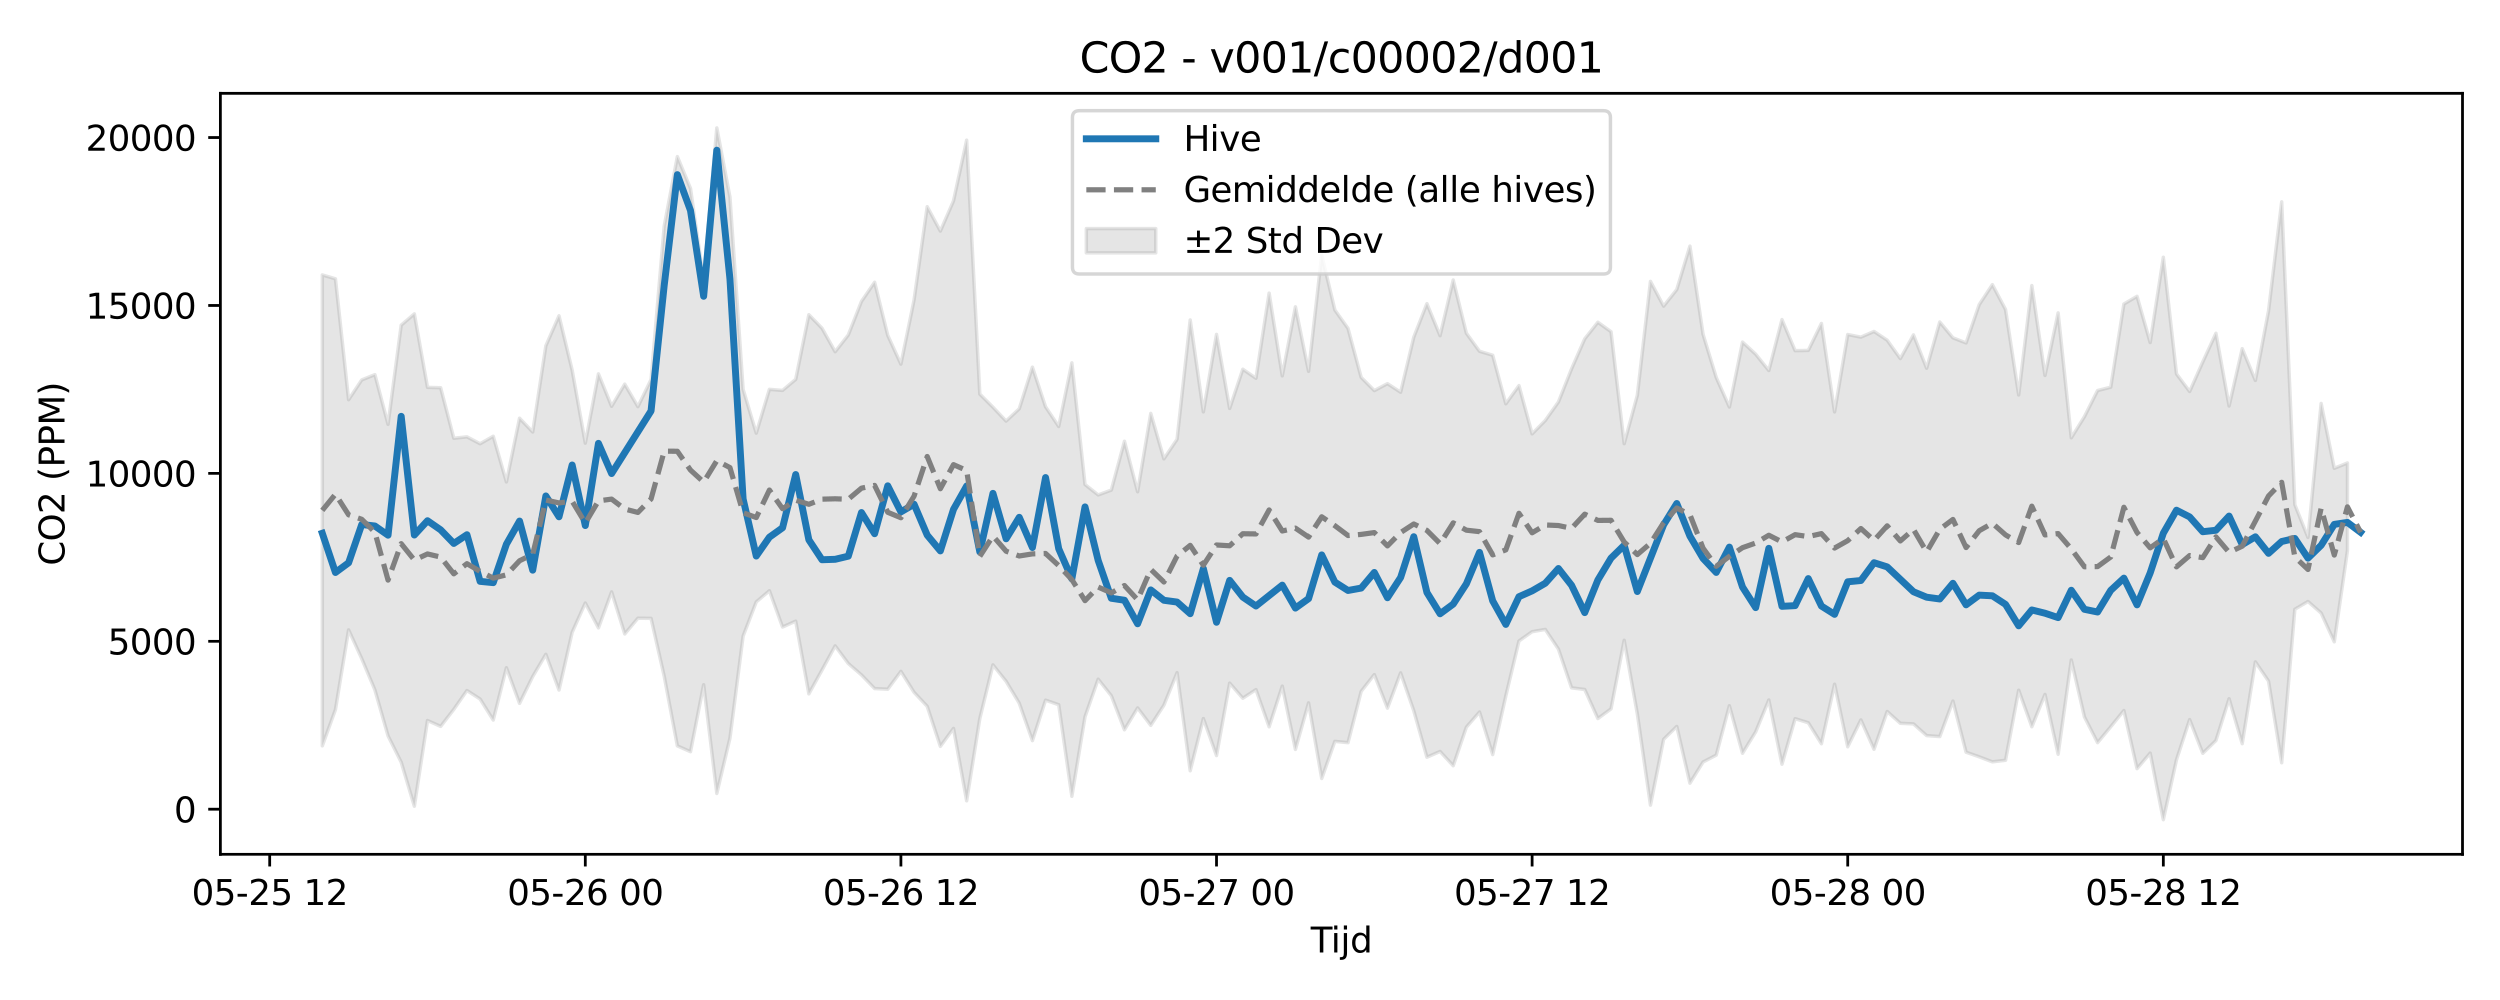 <?xml version="1.0" encoding="utf-8" standalone="no"?>
<!DOCTYPE svg PUBLIC "-//W3C//DTD SVG 1.1//EN"
  "http://www.w3.org/Graphics/SVG/1.1/DTD/svg11.dtd">
<svg xmlns:xlink="http://www.w3.org/1999/xlink" width="720pt" height="288pt" viewBox="0 0 720 288" xmlns="http://www.w3.org/2000/svg" version="1.1">
 <defs>
  <style type="text/css">*{stroke-linejoin: round; stroke-linecap: butt}</style>
 </defs>
 <g id="figure_1">
  <g id="patch_1">
   <path d="M 0 288 
L 720 288 
L 720 0 
L 0 0 
z
" style="fill: #ffffff"/>
  </g>
  <g id="axes_1">
   <g id="patch_2">
    <path d="M 63.47 246.04 
L 709.2 246.04 
L 709.2 26.88 
L 63.47 26.88 
z
" style="fill: #ffffff"/>
   </g>
   <g id="FillBetweenPolyCollection_1">
    <defs>
     <path id="m16f82a29e7" d="M 92.821 -208.83 
L 92.821 -73.19 
L 96.609 -83.63 
L 100.396 -106.599 
L 104.183 -98.297 
L 107.97 -89.303 
L 111.758 -76.066 
L 115.545 -68.491 
L 119.332 -55.805 
L 123.12 -80.491 
L 126.907 -78.794 
L 130.694 -83.691 
L 134.481 -89.132 
L 138.269 -86.678 
L 142.056 -80.623 
L 145.843 -95.697 
L 149.63 -85.437 
L 153.418 -93.146 
L 157.205 -99.552 
L 160.992 -89.268 
L 164.78 -105.876 
L 168.567 -114.335 
L 172.354 -107.166 
L 176.141 -117.535 
L 179.929 -105.415 
L 183.716 -109.954 
L 187.503 -109.91 
L 191.29 -93.254 
L 195.078 -73.181 
L 198.865 -71.507 
L 202.652 -90.799 
L 206.44 -59.482 
L 210.227 -75.427 
L 214.014 -104.79 
L 217.801 -114.646 
L 221.589 -117.869 
L 225.376 -107.414 
L 229.163 -109.112 
L 232.95 -88.166 
L 236.738 -95.014 
L 240.525 -101.985 
L 244.312 -96.903 
L 248.1 -93.623 
L 251.887 -89.689 
L 255.674 -89.503 
L 259.461 -94.65 
L 263.249 -88.611 
L 267.036 -84.577 
L 270.823 -73.042 
L 274.61 -78.218 
L 278.398 -57.363 
L 282.185 -81.04 
L 285.972 -96.517 
L 289.76 -91.775 
L 293.547 -85.471 
L 297.334 -74.698 
L 301.121 -86.355 
L 304.909 -85.039 
L 308.696 -58.658 
L 312.483 -81.569 
L 316.27 -92.392 
L 320.058 -87.63 
L 323.845 -77.815 
L 327.632 -84.114 
L 331.42 -79.091 
L 335.207 -84.904 
L 338.994 -94.272 
L 342.781 -66.017 
L 346.569 -81.052 
L 350.356 -70.395 
L 354.143 -91.265 
L 357.93 -86.903 
L 361.718 -89.388 
L 365.505 -78.684 
L 369.292 -90.401 
L 373.08 -72.165 
L 376.867 -85.577 
L 380.654 -63.788 
L 384.441 -74.486 
L 388.229 -74.114 
L 392.016 -88.873 
L 395.803 -93.722 
L 399.59 -84.052 
L 403.378 -94.215 
L 407.165 -83.308 
L 410.952 -69.922 
L 414.74 -71.576 
L 418.527 -67.462 
L 422.314 -78.578 
L 426.101 -82.944 
L 429.889 -70.686 
L 433.676 -87.567 
L 437.463 -103.394 
L 441.25 -106.071 
L 445.038 -106.723 
L 448.825 -101.06 
L 452.612 -89.898 
L 456.4 -89.429 
L 460.187 -81.054 
L 463.974 -83.846 
L 467.761 -103.595 
L 471.549 -82.414 
L 475.336 -56.112 
L 479.123 -75.068 
L 482.91 -78.784 
L 486.698 -62.445 
L 490.485 -68.547 
L 494.272 -70.52 
L 498.06 -84.759 
L 501.847 -71.058 
L 505.634 -77.21 
L 509.421 -86.413 
L 513.209 -67.905 
L 516.996 -81.026 
L 520.783 -79.85 
L 524.57 -73.797 
L 528.358 -90.95 
L 532.145 -72.927 
L 535.932 -80.669 
L 539.72 -72.206 
L 543.507 -83.093 
L 547.294 -79.689 
L 551.081 -79.516 
L 554.869 -76.147 
L 558.656 -75.87 
L 562.443 -86.091 
L 566.23 -71.365 
L 570.018 -70.033 
L 573.805 -68.588 
L 577.592 -69.035 
L 581.38 -89.233 
L 585.167 -78.695 
L 588.954 -88.007 
L 592.741 -70.768 
L 596.529 -97.928 
L 600.316 -81.532 
L 604.103 -74.113 
L 607.89 -78.689 
L 611.678 -83.372 
L 615.465 -66.629 
L 619.252 -71.105 
L 623.04 -51.922 
L 626.827 -69.178 
L 630.614 -80.755 
L 634.401 -71.043 
L 638.189 -74.728 
L 641.976 -86.763 
L 645.763 -73.819 
L 649.55 -97.376 
L 653.338 -91.837 
L 657.125 -68.319 
L 660.912 -112.532 
L 664.7 -114.768 
L 668.487 -111.439 
L 672.274 -103.151 
L 676.061 -129.369 
L 676.061 -154.675 
L 676.061 -154.675 
L 672.274 -153.133 
L 668.487 -171.822 
L 664.7 -133.216 
L 660.912 -142.657 
L 657.125 -229.873 
L 653.338 -198.484 
L 649.55 -178.43 
L 645.763 -187.585 
L 641.976 -171.073 
L 638.189 -192.021 
L 634.401 -183.759 
L 630.614 -175.254 
L 626.827 -180.319 
L 623.04 -213.921 
L 619.252 -189.342 
L 615.465 -202.662 
L 611.678 -200.441 
L 607.89 -176.487 
L 604.103 -175.528 
L 600.316 -168.003 
L 596.529 -161.909 
L 592.741 -197.888 
L 588.954 -179.874 
L 585.167 -205.753 
L 581.38 -174.257 
L 577.592 -198.869 
L 573.805 -206.021 
L 570.018 -200.277 
L 566.23 -189.239 
L 562.443 -190.709 
L 558.656 -195.27 
L 554.869 -181.947 
L 551.081 -191.552 
L 547.294 -184.726 
L 543.507 -190.025 
L 539.72 -192.544 
L 535.932 -190.907 
L 532.145 -191.662 
L 528.358 -169.369 
L 524.57 -194.845 
L 520.783 -187.084 
L 516.996 -187.012 
L 513.209 -195.957 
L 509.421 -181.285 
L 505.634 -185.998 
L 501.847 -189.484 
L 498.06 -170.769 
L 494.272 -179.3 
L 490.485 -191.698 
L 486.698 -217.12 
L 482.91 -204.613 
L 479.123 -199.831 
L 475.336 -206.962 
L 471.549 -174.145 
L 467.761 -160.218 
L 463.974 -192.468 
L 460.187 -195.192 
L 456.4 -190.409 
L 452.612 -181.776 
L 448.825 -172.232 
L 445.038 -166.899 
L 441.25 -163.049 
L 437.463 -176.948 
L 433.676 -171.708 
L 429.889 -185.694 
L 426.101 -186.833 
L 422.314 -192.038 
L 418.527 -207.367 
L 414.74 -191.314 
L 410.952 -200.553 
L 407.165 -190.881 
L 403.378 -175.036 
L 399.59 -177.507 
L 395.803 -175.509 
L 392.016 -179.313 
L 388.229 -193.413 
L 384.441 -198.719 
L 380.654 -214.548 
L 376.867 -181.053 
L 373.08 -199.636 
L 369.292 -179.752 
L 365.505 -203.583 
L 361.718 -179.064 
L 357.93 -181.664 
L 354.143 -170.367 
L 350.356 -191.697 
L 346.569 -169.371 
L 342.781 -195.857 
L 338.994 -161.489 
L 335.207 -155.855 
L 331.42 -168.946 
L 327.632 -146.375 
L 323.845 -160.915 
L 320.058 -146.858 
L 316.27 -145.464 
L 312.483 -148.464 
L 308.696 -183.499 
L 304.909 -165.171 
L 301.121 -170.847 
L 297.334 -182.26 
L 293.547 -170.281 
L 289.76 -166.732 
L 285.972 -170.728 
L 282.185 -174.5 
L 278.398 -247.636 
L 274.61 -230.146 
L 270.823 -221.448 
L 267.036 -228.478 
L 263.249 -201.613 
L 259.461 -183.126 
L 255.674 -191.419 
L 251.887 -206.715 
L 248.1 -201.19 
L 244.312 -191.534 
L 240.525 -186.702 
L 236.738 -193.471 
L 232.95 -197.369 
L 229.163 -178.747 
L 225.376 -175.564 
L 221.589 -175.869 
L 217.801 -163.254 
L 214.014 -175.876 
L 210.227 -231.23 
L 206.44 -251.158 
L 202.652 -207.51 
L 198.865 -233.714 
L 195.078 -242.898 
L 191.29 -222.857 
L 187.503 -178.679 
L 183.716 -170.887 
L 179.929 -177.373 
L 176.141 -170.983 
L 172.354 -180.332 
L 168.567 -160.372 
L 164.78 -181.405 
L 160.992 -197.048 
L 157.205 -188.409 
L 153.418 -163.585 
L 149.63 -167.557 
L 145.843 -149.203 
L 142.056 -162.364 
L 138.269 -160.204 
L 134.481 -162.19 
L 130.694 -161.783 
L 126.907 -176.335 
L 123.12 -176.438 
L 119.332 -197.604 
L 115.545 -194.357 
L 111.758 -165.796 
L 107.97 -180.107 
L 104.183 -178.589 
L 100.396 -172.876 
L 96.609 -207.703 
L 92.821 -208.83 
z
" style="stroke: #808080; stroke-opacity: 0.2"/>
    </defs>
    <g clip-path="url(#p3e22e9b1bd)">
     <use xlink:href="#m16f82a29e7" x="0" y="288" style="fill: #808080; fill-opacity: 0.2; stroke: #808080; stroke-opacity: 0.2"/>
    </g>
   </g>
   <g id="matplotlib.axis_1">
    <g id="xtick_1">
     <g id="line2d_1">
      <defs>
       <path id="me9c2ba029a" d="M 0 0 
L 0 3.5 
" style="stroke: #000000; stroke-width: 0.8"/>
      </defs>
      <g>
       <use xlink:href="#me9c2ba029a" x="77.672" y="246.04" style="stroke: #000000; stroke-width: 0.8"/>
      </g>
     </g>
     <g id="text_1">
      <!-- 05-25 12 -->
      <g transform="translate(55.192 260.638) scale(0.1 -0.1)">
       <defs>
        <path id="DejaVuSans-30" d="M 2034 4250 
Q 1547 4250 1301 3770 
Q 1056 3291 1056 2328 
Q 1056 1369 1301 889 
Q 1547 409 2034 409 
Q 2525 409 2770 889 
Q 3016 1369 3016 2328 
Q 3016 3291 2770 3770 
Q 2525 4250 2034 4250 
z
M 2034 4750 
Q 2819 4750 3233 4129 
Q 3647 3509 3647 2328 
Q 3647 1150 3233 529 
Q 2819 -91 2034 -91 
Q 1250 -91 836 529 
Q 422 1150 422 2328 
Q 422 3509 836 4129 
Q 1250 4750 2034 4750 
z
" transform="scale(0.016)"/>
        <path id="DejaVuSans-35" d="M 691 4666 
L 3169 4666 
L 3169 4134 
L 1269 4134 
L 1269 2991 
Q 1406 3038 1543 3061 
Q 1681 3084 1819 3084 
Q 2600 3084 3056 2656 
Q 3513 2228 3513 1497 
Q 3513 744 3044 326 
Q 2575 -91 1722 -91 
Q 1428 -91 1123 -41 
Q 819 9 494 109 
L 494 744 
Q 775 591 1075 516 
Q 1375 441 1709 441 
Q 2250 441 2565 725 
Q 2881 1009 2881 1497 
Q 2881 1984 2565 2268 
Q 2250 2553 1709 2553 
Q 1456 2553 1204 2497 
Q 953 2441 691 2322 
L 691 4666 
z
" transform="scale(0.016)"/>
        <path id="DejaVuSans-2d" d="M 313 2009 
L 1997 2009 
L 1997 1497 
L 313 1497 
L 313 2009 
z
" transform="scale(0.016)"/>
        <path id="DejaVuSans-32" d="M 1228 531 
L 3431 531 
L 3431 0 
L 469 0 
L 469 531 
Q 828 903 1448 1529 
Q 2069 2156 2228 2338 
Q 2531 2678 2651 2914 
Q 2772 3150 2772 3378 
Q 2772 3750 2511 3984 
Q 2250 4219 1831 4219 
Q 1534 4219 1204 4116 
Q 875 4013 500 3803 
L 500 4441 
Q 881 4594 1212 4672 
Q 1544 4750 1819 4750 
Q 2544 4750 2975 4387 
Q 3406 4025 3406 3419 
Q 3406 3131 3298 2873 
Q 3191 2616 2906 2266 
Q 2828 2175 2409 1742 
Q 1991 1309 1228 531 
z
" transform="scale(0.016)"/>
        <path id="DejaVuSans-20" transform="scale(0.016)"/>
        <path id="DejaVuSans-31" d="M 794 531 
L 1825 531 
L 1825 4091 
L 703 3866 
L 703 4441 
L 1819 4666 
L 2450 4666 
L 2450 531 
L 3481 531 
L 3481 0 
L 794 0 
L 794 531 
z
" transform="scale(0.016)"/>
       </defs>
       <use xlink:href="#DejaVuSans-30"/>
       <use xlink:href="#DejaVuSans-35" transform="translate(63.623 0)"/>
       <use xlink:href="#DejaVuSans-2d" transform="translate(127.246 0)"/>
       <use xlink:href="#DejaVuSans-32" transform="translate(163.33 0)"/>
       <use xlink:href="#DejaVuSans-35" transform="translate(226.953 0)"/>
       <use xlink:href="#DejaVuSans-20" transform="translate(290.576 0)"/>
       <use xlink:href="#DejaVuSans-31" transform="translate(322.363 0)"/>
       <use xlink:href="#DejaVuSans-32" transform="translate(385.986 0)"/>
      </g>
     </g>
    </g>
    <g id="xtick_2">
     <g id="line2d_2">
      <g>
       <use xlink:href="#me9c2ba029a" x="168.567" y="246.04" style="stroke: #000000; stroke-width: 0.8"/>
      </g>
     </g>
     <g id="text_2">
      <!-- 05-26 00 -->
      <g transform="translate(146.086 260.638) scale(0.1 -0.1)">
       <defs>
        <path id="DejaVuSans-36" d="M 2113 2584 
Q 1688 2584 1439 2293 
Q 1191 2003 1191 1497 
Q 1191 994 1439 701 
Q 1688 409 2113 409 
Q 2538 409 2786 701 
Q 3034 994 3034 1497 
Q 3034 2003 2786 2293 
Q 2538 2584 2113 2584 
z
M 3366 4563 
L 3366 3988 
Q 3128 4100 2886 4159 
Q 2644 4219 2406 4219 
Q 1781 4219 1451 3797 
Q 1122 3375 1075 2522 
Q 1259 2794 1537 2939 
Q 1816 3084 2150 3084 
Q 2853 3084 3261 2657 
Q 3669 2231 3669 1497 
Q 3669 778 3244 343 
Q 2819 -91 2113 -91 
Q 1303 -91 875 529 
Q 447 1150 447 2328 
Q 447 3434 972 4092 
Q 1497 4750 2381 4750 
Q 2619 4750 2861 4703 
Q 3103 4656 3366 4563 
z
" transform="scale(0.016)"/>
       </defs>
       <use xlink:href="#DejaVuSans-30"/>
       <use xlink:href="#DejaVuSans-35" transform="translate(63.623 0)"/>
       <use xlink:href="#DejaVuSans-2d" transform="translate(127.246 0)"/>
       <use xlink:href="#DejaVuSans-32" transform="translate(163.33 0)"/>
       <use xlink:href="#DejaVuSans-36" transform="translate(226.953 0)"/>
       <use xlink:href="#DejaVuSans-20" transform="translate(290.576 0)"/>
       <use xlink:href="#DejaVuSans-30" transform="translate(322.363 0)"/>
       <use xlink:href="#DejaVuSans-30" transform="translate(385.986 0)"/>
      </g>
     </g>
    </g>
    <g id="xtick_3">
     <g id="line2d_3">
      <g>
       <use xlink:href="#me9c2ba029a" x="259.461" y="246.04" style="stroke: #000000; stroke-width: 0.8"/>
      </g>
     </g>
     <g id="text_3">
      <!-- 05-26 12 -->
      <g transform="translate(236.981 260.638) scale(0.1 -0.1)">
       <use xlink:href="#DejaVuSans-30"/>
       <use xlink:href="#DejaVuSans-35" transform="translate(63.623 0)"/>
       <use xlink:href="#DejaVuSans-2d" transform="translate(127.246 0)"/>
       <use xlink:href="#DejaVuSans-32" transform="translate(163.33 0)"/>
       <use xlink:href="#DejaVuSans-36" transform="translate(226.953 0)"/>
       <use xlink:href="#DejaVuSans-20" transform="translate(290.576 0)"/>
       <use xlink:href="#DejaVuSans-31" transform="translate(322.363 0)"/>
       <use xlink:href="#DejaVuSans-32" transform="translate(385.986 0)"/>
      </g>
     </g>
    </g>
    <g id="xtick_4">
     <g id="line2d_4">
      <g>
       <use xlink:href="#me9c2ba029a" x="350.356" y="246.04" style="stroke: #000000; stroke-width: 0.8"/>
      </g>
     </g>
     <g id="text_4">
      <!-- 05-27 00 -->
      <g transform="translate(327.875 260.638) scale(0.1 -0.1)">
       <defs>
        <path id="DejaVuSans-37" d="M 525 4666 
L 3525 4666 
L 3525 4397 
L 1831 0 
L 1172 0 
L 2766 4134 
L 525 4134 
L 525 4666 
z
" transform="scale(0.016)"/>
       </defs>
       <use xlink:href="#DejaVuSans-30"/>
       <use xlink:href="#DejaVuSans-35" transform="translate(63.623 0)"/>
       <use xlink:href="#DejaVuSans-2d" transform="translate(127.246 0)"/>
       <use xlink:href="#DejaVuSans-32" transform="translate(163.33 0)"/>
       <use xlink:href="#DejaVuSans-37" transform="translate(226.953 0)"/>
       <use xlink:href="#DejaVuSans-20" transform="translate(290.576 0)"/>
       <use xlink:href="#DejaVuSans-30" transform="translate(322.363 0)"/>
       <use xlink:href="#DejaVuSans-30" transform="translate(385.986 0)"/>
      </g>
     </g>
    </g>
    <g id="xtick_5">
     <g id="line2d_5">
      <g>
       <use xlink:href="#me9c2ba029a" x="441.25" y="246.04" style="stroke: #000000; stroke-width: 0.8"/>
      </g>
     </g>
     <g id="text_5">
      <!-- 05-27 12 -->
      <g transform="translate(418.77 260.638) scale(0.1 -0.1)">
       <use xlink:href="#DejaVuSans-30"/>
       <use xlink:href="#DejaVuSans-35" transform="translate(63.623 0)"/>
       <use xlink:href="#DejaVuSans-2d" transform="translate(127.246 0)"/>
       <use xlink:href="#DejaVuSans-32" transform="translate(163.33 0)"/>
       <use xlink:href="#DejaVuSans-37" transform="translate(226.953 0)"/>
       <use xlink:href="#DejaVuSans-20" transform="translate(290.576 0)"/>
       <use xlink:href="#DejaVuSans-31" transform="translate(322.363 0)"/>
       <use xlink:href="#DejaVuSans-32" transform="translate(385.986 0)"/>
      </g>
     </g>
    </g>
    <g id="xtick_6">
     <g id="line2d_6">
      <g>
       <use xlink:href="#me9c2ba029a" x="532.145" y="246.04" style="stroke: #000000; stroke-width: 0.8"/>
      </g>
     </g>
     <g id="text_6">
      <!-- 05-28 00 -->
      <g transform="translate(509.665 260.638) scale(0.1 -0.1)">
       <defs>
        <path id="DejaVuSans-38" d="M 2034 2216 
Q 1584 2216 1326 1975 
Q 1069 1734 1069 1313 
Q 1069 891 1326 650 
Q 1584 409 2034 409 
Q 2484 409 2743 651 
Q 3003 894 3003 1313 
Q 3003 1734 2745 1975 
Q 2488 2216 2034 2216 
z
M 1403 2484 
Q 997 2584 770 2862 
Q 544 3141 544 3541 
Q 544 4100 942 4425 
Q 1341 4750 2034 4750 
Q 2731 4750 3128 4425 
Q 3525 4100 3525 3541 
Q 3525 3141 3298 2862 
Q 3072 2584 2669 2484 
Q 3125 2378 3379 2068 
Q 3634 1759 3634 1313 
Q 3634 634 3220 271 
Q 2806 -91 2034 -91 
Q 1263 -91 848 271 
Q 434 634 434 1313 
Q 434 1759 690 2068 
Q 947 2378 1403 2484 
z
M 1172 3481 
Q 1172 3119 1398 2916 
Q 1625 2713 2034 2713 
Q 2441 2713 2670 2916 
Q 2900 3119 2900 3481 
Q 2900 3844 2670 4047 
Q 2441 4250 2034 4250 
Q 1625 4250 1398 4047 
Q 1172 3844 1172 3481 
z
" transform="scale(0.016)"/>
       </defs>
       <use xlink:href="#DejaVuSans-30"/>
       <use xlink:href="#DejaVuSans-35" transform="translate(63.623 0)"/>
       <use xlink:href="#DejaVuSans-2d" transform="translate(127.246 0)"/>
       <use xlink:href="#DejaVuSans-32" transform="translate(163.33 0)"/>
       <use xlink:href="#DejaVuSans-38" transform="translate(226.953 0)"/>
       <use xlink:href="#DejaVuSans-20" transform="translate(290.576 0)"/>
       <use xlink:href="#DejaVuSans-30" transform="translate(322.363 0)"/>
       <use xlink:href="#DejaVuSans-30" transform="translate(385.986 0)"/>
      </g>
     </g>
    </g>
    <g id="xtick_7">
     <g id="line2d_7">
      <g>
       <use xlink:href="#me9c2ba029a" x="623.04" y="246.04" style="stroke: #000000; stroke-width: 0.8"/>
      </g>
     </g>
     <g id="text_7">
      <!-- 05-28 12 -->
      <g transform="translate(600.559 260.638) scale(0.1 -0.1)">
       <use xlink:href="#DejaVuSans-30"/>
       <use xlink:href="#DejaVuSans-35" transform="translate(63.623 0)"/>
       <use xlink:href="#DejaVuSans-2d" transform="translate(127.246 0)"/>
       <use xlink:href="#DejaVuSans-32" transform="translate(163.33 0)"/>
       <use xlink:href="#DejaVuSans-38" transform="translate(226.953 0)"/>
       <use xlink:href="#DejaVuSans-20" transform="translate(290.576 0)"/>
       <use xlink:href="#DejaVuSans-31" transform="translate(322.363 0)"/>
       <use xlink:href="#DejaVuSans-32" transform="translate(385.986 0)"/>
      </g>
     </g>
    </g>
    <g id="text_8">
     <!-- Tijd -->
     <g transform="translate(377.485 274.317) scale(0.1 -0.1)">
      <defs>
       <path id="DejaVuSans-54" d="M -19 4666 
L 3928 4666 
L 3928 4134 
L 2272 4134 
L 2272 0 
L 1638 0 
L 1638 4134 
L -19 4134 
L -19 4666 
z
" transform="scale(0.016)"/>
       <path id="DejaVuSans-69" d="M 603 3500 
L 1178 3500 
L 1178 0 
L 603 0 
L 603 3500 
z
M 603 4863 
L 1178 4863 
L 1178 4134 
L 603 4134 
L 603 4863 
z
" transform="scale(0.016)"/>
       <path id="DejaVuSans-6a" d="M 603 3500 
L 1178 3500 
L 1178 -63 
Q 1178 -731 923 -1031 
Q 669 -1331 103 -1331 
L -116 -1331 
L -116 -844 
L 38 -844 
Q 366 -844 484 -692 
Q 603 -541 603 -63 
L 603 3500 
z
M 603 4863 
L 1178 4863 
L 1178 4134 
L 603 4134 
L 603 4863 
z
" transform="scale(0.016)"/>
       <path id="DejaVuSans-64" d="M 2906 2969 
L 2906 4863 
L 3481 4863 
L 3481 0 
L 2906 0 
L 2906 525 
Q 2725 213 2448 61 
Q 2172 -91 1784 -91 
Q 1150 -91 751 415 
Q 353 922 353 1747 
Q 353 2572 751 3078 
Q 1150 3584 1784 3584 
Q 2172 3584 2448 3432 
Q 2725 3281 2906 2969 
z
M 947 1747 
Q 947 1113 1208 752 
Q 1469 391 1925 391 
Q 2381 391 2643 752 
Q 2906 1113 2906 1747 
Q 2906 2381 2643 2742 
Q 2381 3103 1925 3103 
Q 1469 3103 1208 2742 
Q 947 2381 947 1747 
z
" transform="scale(0.016)"/>
      </defs>
      <use xlink:href="#DejaVuSans-54"/>
      <use xlink:href="#DejaVuSans-69" transform="translate(57.959 0)"/>
      <use xlink:href="#DejaVuSans-6a" transform="translate(85.742 0)"/>
      <use xlink:href="#DejaVuSans-64" transform="translate(113.525 0)"/>
     </g>
    </g>
   </g>
   <g id="matplotlib.axis_2">
    <g id="ytick_1">
     <g id="line2d_8">
      <defs>
       <path id="mde2de4cb7e" d="M 0 0 
L -3.5 0 
" style="stroke: #000000; stroke-width: 0.8"/>
      </defs>
      <g>
       <use xlink:href="#mde2de4cb7e" x="63.47" y="233.054" style="stroke: #000000; stroke-width: 0.8"/>
      </g>
     </g>
     <g id="text_9">
      <!-- 0 -->
      <g transform="translate(50.108 236.853) scale(0.1 -0.1)">
       <use xlink:href="#DejaVuSans-30"/>
      </g>
     </g>
    </g>
    <g id="ytick_2">
     <g id="line2d_9">
      <g>
       <use xlink:href="#mde2de4cb7e" x="63.47" y="184.692" style="stroke: #000000; stroke-width: 0.8"/>
      </g>
     </g>
     <g id="text_10">
      <!-- 5000 -->
      <g transform="translate(31.02 188.491) scale(0.1 -0.1)">
       <use xlink:href="#DejaVuSans-35"/>
       <use xlink:href="#DejaVuSans-30" transform="translate(63.623 0)"/>
       <use xlink:href="#DejaVuSans-30" transform="translate(127.246 0)"/>
       <use xlink:href="#DejaVuSans-30" transform="translate(190.869 0)"/>
      </g>
     </g>
    </g>
    <g id="ytick_3">
     <g id="line2d_10">
      <g>
       <use xlink:href="#mde2de4cb7e" x="63.47" y="136.33" style="stroke: #000000; stroke-width: 0.8"/>
      </g>
     </g>
     <g id="text_11">
      <!-- 10000 -->
      <g transform="translate(24.657 140.129) scale(0.1 -0.1)">
       <use xlink:href="#DejaVuSans-31"/>
       <use xlink:href="#DejaVuSans-30" transform="translate(63.623 0)"/>
       <use xlink:href="#DejaVuSans-30" transform="translate(127.246 0)"/>
       <use xlink:href="#DejaVuSans-30" transform="translate(190.869 0)"/>
       <use xlink:href="#DejaVuSans-30" transform="translate(254.492 0)"/>
      </g>
     </g>
    </g>
    <g id="ytick_4">
     <g id="line2d_11">
      <g>
       <use xlink:href="#mde2de4cb7e" x="63.47" y="87.968" style="stroke: #000000; stroke-width: 0.8"/>
      </g>
     </g>
     <g id="text_12">
      <!-- 15000 -->
      <g transform="translate(24.657 91.767) scale(0.1 -0.1)">
       <use xlink:href="#DejaVuSans-31"/>
       <use xlink:href="#DejaVuSans-35" transform="translate(63.623 0)"/>
       <use xlink:href="#DejaVuSans-30" transform="translate(127.246 0)"/>
       <use xlink:href="#DejaVuSans-30" transform="translate(190.869 0)"/>
       <use xlink:href="#DejaVuSans-30" transform="translate(254.492 0)"/>
      </g>
     </g>
    </g>
    <g id="ytick_5">
     <g id="line2d_12">
      <g>
       <use xlink:href="#mde2de4cb7e" x="63.47" y="39.606" style="stroke: #000000; stroke-width: 0.8"/>
      </g>
     </g>
     <g id="text_13">
      <!-- 20000 -->
      <g transform="translate(24.657 43.406) scale(0.1 -0.1)">
       <use xlink:href="#DejaVuSans-32"/>
       <use xlink:href="#DejaVuSans-30" transform="translate(63.623 0)"/>
       <use xlink:href="#DejaVuSans-30" transform="translate(127.246 0)"/>
       <use xlink:href="#DejaVuSans-30" transform="translate(190.869 0)"/>
       <use xlink:href="#DejaVuSans-30" transform="translate(254.492 0)"/>
      </g>
     </g>
    </g>
    <g id="text_14">
     <!-- CO2 (PPM) -->
     <g transform="translate(18.578 162.903) rotate(-90) scale(0.1 -0.1)">
      <defs>
       <path id="DejaVuSans-43" d="M 4122 4306 
L 4122 3641 
Q 3803 3938 3442 4084 
Q 3081 4231 2675 4231 
Q 1875 4231 1450 3742 
Q 1025 3253 1025 2328 
Q 1025 1406 1450 917 
Q 1875 428 2675 428 
Q 3081 428 3442 575 
Q 3803 722 4122 1019 
L 4122 359 
Q 3791 134 3420 21 
Q 3050 -91 2638 -91 
Q 1578 -91 968 557 
Q 359 1206 359 2328 
Q 359 3453 968 4101 
Q 1578 4750 2638 4750 
Q 3056 4750 3426 4639 
Q 3797 4528 4122 4306 
z
" transform="scale(0.016)"/>
       <path id="DejaVuSans-4f" d="M 2522 4238 
Q 1834 4238 1429 3725 
Q 1025 3213 1025 2328 
Q 1025 1447 1429 934 
Q 1834 422 2522 422 
Q 3209 422 3611 934 
Q 4013 1447 4013 2328 
Q 4013 3213 3611 3725 
Q 3209 4238 2522 4238 
z
M 2522 4750 
Q 3503 4750 4090 4092 
Q 4678 3434 4678 2328 
Q 4678 1225 4090 567 
Q 3503 -91 2522 -91 
Q 1538 -91 948 565 
Q 359 1222 359 2328 
Q 359 3434 948 4092 
Q 1538 4750 2522 4750 
z
" transform="scale(0.016)"/>
       <path id="DejaVuSans-28" d="M 1984 4856 
Q 1566 4138 1362 3434 
Q 1159 2731 1159 2009 
Q 1159 1288 1364 580 
Q 1569 -128 1984 -844 
L 1484 -844 
Q 1016 -109 783 600 
Q 550 1309 550 2009 
Q 550 2706 781 3412 
Q 1013 4119 1484 4856 
L 1984 4856 
z
" transform="scale(0.016)"/>
       <path id="DejaVuSans-50" d="M 1259 4147 
L 1259 2394 
L 2053 2394 
Q 2494 2394 2734 2622 
Q 2975 2850 2975 3272 
Q 2975 3691 2734 3919 
Q 2494 4147 2053 4147 
L 1259 4147 
z
M 628 4666 
L 2053 4666 
Q 2838 4666 3239 4311 
Q 3641 3956 3641 3272 
Q 3641 2581 3239 2228 
Q 2838 1875 2053 1875 
L 1259 1875 
L 1259 0 
L 628 0 
L 628 4666 
z
" transform="scale(0.016)"/>
       <path id="DejaVuSans-4d" d="M 628 4666 
L 1569 4666 
L 2759 1491 
L 3956 4666 
L 4897 4666 
L 4897 0 
L 4281 0 
L 4281 4097 
L 3078 897 
L 2444 897 
L 1241 4097 
L 1241 0 
L 628 0 
L 628 4666 
z
" transform="scale(0.016)"/>
       <path id="DejaVuSans-29" d="M 513 4856 
L 1013 4856 
Q 1481 4119 1714 3412 
Q 1947 2706 1947 2009 
Q 1947 1309 1714 600 
Q 1481 -109 1013 -844 
L 513 -844 
Q 928 -128 1133 580 
Q 1338 1288 1338 2009 
Q 1338 2731 1133 3434 
Q 928 4138 513 4856 
z
" transform="scale(0.016)"/>
      </defs>
      <use xlink:href="#DejaVuSans-43"/>
      <use xlink:href="#DejaVuSans-4f" transform="translate(69.824 0)"/>
      <use xlink:href="#DejaVuSans-32" transform="translate(148.535 0)"/>
      <use xlink:href="#DejaVuSans-20" transform="translate(212.158 0)"/>
      <use xlink:href="#DejaVuSans-28" transform="translate(243.945 0)"/>
      <use xlink:href="#DejaVuSans-50" transform="translate(282.959 0)"/>
      <use xlink:href="#DejaVuSans-50" transform="translate(343.262 0)"/>
      <use xlink:href="#DejaVuSans-4d" transform="translate(403.564 0)"/>
      <use xlink:href="#DejaVuSans-29" transform="translate(489.844 0)"/>
     </g>
    </g>
   </g>
   <g id="line2d_13">
    <path d="M 92.821 153.581 
L 96.609 164.878 
L 100.396 162.083 
L 104.183 151.056 
L 107.97 151.487 
L 111.758 154.132 
L 115.545 119.91 
L 119.332 154.084 
L 123.12 149.971 
L 126.907 152.594 
L 130.694 156.51 
L 134.481 154.002 
L 138.269 167.43 
L 142.056 167.801 
L 145.843 156.732 
L 149.63 150.071 
L 153.418 164.206 
L 157.205 142.836 
L 160.992 148.833 
L 164.78 133.925 
L 168.567 151.358 
L 172.354 127.689 
L 176.141 136.378 
L 187.503 118.356 
L 191.29 82.189 
L 195.078 50.304 
L 198.865 60.629 
L 202.652 85.328 
L 206.44 43.262 
L 210.227 80.361 
L 214.014 143.696 
L 217.801 160.14 
L 221.589 154.708 
L 225.376 151.999 
L 229.163 136.669 
L 232.95 155.472 
L 236.738 161.207 
L 240.525 161.082 
L 244.312 160.176 
L 248.1 147.615 
L 251.887 153.708 
L 255.674 139.919 
L 259.461 147.428 
L 263.249 145.219 
L 267.036 154.118 
L 270.823 158.66 
L 274.61 146.686 
L 278.398 139.967 
L 282.185 158.944 
L 285.972 142.09 
L 289.76 155.169 
L 293.547 148.991 
L 297.334 157.687 
L 301.121 137.539 
L 304.909 158.035 
L 308.696 166.698 
L 312.483 145.99 
L 316.27 161.394 
L 320.058 172.302 
L 323.845 172.869 
L 327.632 179.646 
L 331.42 169.9 
L 335.207 172.882 
L 338.994 173.391 
L 342.781 176.745 
L 346.569 163.758 
L 350.356 179.211 
L 354.143 167.15 
L 357.93 171.957 
L 361.718 174.536 
L 369.292 168.523 
L 373.08 175.132 
L 376.867 172.411 
L 380.654 159.815 
L 384.441 167.646 
L 388.229 170.058 
L 392.016 169.368 
L 395.803 164.87 
L 399.59 172.15 
L 403.378 166.321 
L 407.165 154.577 
L 410.952 170.635 
L 414.74 176.767 
L 418.527 173.978 
L 422.314 168.139 
L 426.101 159.086 
L 429.889 173.04 
L 433.676 179.827 
L 437.463 171.85 
L 441.25 170.167 
L 445.038 167.973 
L 448.825 163.732 
L 452.612 168.563 
L 456.4 176.429 
L 460.187 167.043 
L 463.974 160.743 
L 467.761 157.039 
L 471.549 170.358 
L 479.123 151.143 
L 482.91 145.013 
L 486.698 154.398 
L 490.485 160.83 
L 494.272 164.857 
L 498.06 157.571 
L 501.847 169.074 
L 505.634 174.991 
L 509.421 157.922 
L 513.209 174.623 
L 516.996 174.423 
L 520.783 166.637 
L 524.57 174.542 
L 528.358 176.932 
L 532.145 167.556 
L 535.932 167.188 
L 539.72 162.062 
L 543.507 163.264 
L 551.081 170.422 
L 554.869 171.992 
L 558.656 172.51 
L 562.443 167.991 
L 566.23 174.191 
L 570.018 171.396 
L 573.805 171.589 
L 577.592 174.062 
L 581.38 180.233 
L 585.167 175.668 
L 588.954 176.606 
L 592.741 177.873 
L 596.529 169.996 
L 600.316 175.481 
L 604.103 176.261 
L 607.89 170.022 
L 611.678 166.508 
L 615.465 174.194 
L 619.252 165.009 
L 623.04 153.55 
L 626.827 146.941 
L 630.614 148.87 
L 634.401 153.134 
L 638.189 152.715 
L 641.976 148.633 
L 645.763 156.839 
L 649.55 154.601 
L 653.338 159.36 
L 657.125 155.955 
L 660.912 155.08 
L 664.7 160.746 
L 668.487 157.044 
L 672.274 151.022 
L 676.061 150.452 
L 679.849 153.299 
L 679.849 153.299 
" clip-path="url(#p3e22e9b1bd)" style="fill: none; stroke: #1f77b4; stroke-width: 2; stroke-linecap: square"/>
   </g>
   <g id="line2d_14">
    <path d="M 92.821 146.99 
L 96.609 142.334 
L 100.396 148.262 
L 104.183 149.557 
L 107.97 153.295 
L 111.758 167.069 
L 115.545 156.576 
L 119.332 161.296 
L 123.12 159.535 
L 126.907 160.435 
L 130.694 165.263 
L 134.481 162.339 
L 138.269 164.559 
L 142.056 166.506 
L 145.843 165.55 
L 149.63 161.503 
L 153.418 159.635 
L 157.205 144.02 
L 160.992 144.842 
L 164.78 144.359 
L 168.567 150.646 
L 172.354 144.251 
L 176.141 143.741 
L 179.929 146.606 
L 183.716 147.58 
L 187.503 143.705 
L 191.29 129.944 
L 195.078 129.96 
L 198.865 135.389 
L 202.652 138.845 
L 206.44 132.68 
L 210.227 134.671 
L 214.014 147.667 
L 217.801 149.05 
L 221.589 141.131 
L 225.376 146.511 
L 229.163 144.071 
L 232.95 145.233 
L 236.738 143.758 
L 240.525 143.656 
L 244.312 143.782 
L 248.1 140.594 
L 251.887 139.798 
L 255.674 147.539 
L 259.461 149.112 
L 263.249 142.888 
L 267.036 131.473 
L 270.823 140.755 
L 274.61 133.818 
L 278.398 135.501 
L 282.185 160.23 
L 285.972 154.377 
L 289.76 158.746 
L 293.547 160.124 
L 297.334 159.521 
L 301.121 159.399 
L 304.909 162.895 
L 308.696 166.921 
L 312.483 172.984 
L 316.27 169.072 
L 320.058 170.756 
L 323.845 168.635 
L 327.632 172.755 
L 331.42 163.981 
L 335.207 167.621 
L 338.994 160.119 
L 342.781 157.063 
L 346.569 162.788 
L 350.356 156.954 
L 354.143 157.184 
L 357.93 153.717 
L 361.718 153.774 
L 365.505 146.867 
L 369.292 152.923 
L 373.08 152.099 
L 376.867 154.685 
L 380.654 148.832 
L 384.441 151.397 
L 388.229 154.236 
L 392.016 153.907 
L 395.803 153.384 
L 399.59 157.22 
L 403.378 153.374 
L 407.165 150.906 
L 410.952 152.762 
L 414.74 156.555 
L 418.527 150.586 
L 422.314 152.692 
L 426.101 153.111 
L 429.889 159.81 
L 433.676 158.362 
L 437.463 147.829 
L 441.25 153.44 
L 445.038 151.189 
L 448.825 151.354 
L 452.612 152.163 
L 456.4 148.081 
L 460.187 149.877 
L 463.974 149.843 
L 467.761 156.093 
L 471.549 159.721 
L 475.336 156.463 
L 479.123 150.55 
L 482.91 146.302 
L 486.698 148.217 
L 490.485 157.878 
L 494.272 163.09 
L 498.06 160.236 
L 501.847 157.729 
L 505.634 156.396 
L 509.421 154.151 
L 513.209 156.069 
L 516.996 153.981 
L 520.783 154.533 
L 524.57 153.679 
L 528.358 157.84 
L 532.145 155.706 
L 535.932 152.212 
L 539.72 155.625 
L 543.507 151.441 
L 547.294 155.793 
L 551.081 152.466 
L 554.869 158.953 
L 558.656 152.43 
L 562.443 149.6 
L 566.23 157.698 
L 570.018 152.845 
L 573.805 150.696 
L 577.592 154.048 
L 581.38 156.255 
L 585.167 145.776 
L 588.954 154.059 
L 592.741 153.672 
L 596.529 158.082 
L 600.316 163.233 
L 604.103 163.18 
L 607.89 160.412 
L 611.678 146.094 
L 615.465 153.354 
L 619.252 157.776 
L 623.04 155.078 
L 626.827 163.252 
L 630.614 159.995 
L 634.401 160.599 
L 638.189 154.625 
L 641.976 159.082 
L 645.763 157.298 
L 653.338 142.84 
L 657.125 138.904 
L 660.912 160.405 
L 664.7 164.008 
L 668.487 146.369 
L 672.274 159.858 
L 676.061 145.978 
L 679.849 153.299 
L 679.849 153.299 
" clip-path="url(#p3e22e9b1bd)" style="fill: none; stroke-dasharray: 5.55,2.4; stroke-dashoffset: 0; stroke: #808080; stroke-width: 1.5"/>
   </g>
   <g id="patch_3">
    <path d="M 63.47 246.04 
L 63.47 26.88 
" style="fill: none; stroke: #000000; stroke-width: 0.8; stroke-linejoin: miter; stroke-linecap: square"/>
   </g>
   <g id="patch_4">
    <path d="M 709.2 246.04 
L 709.2 26.88 
" style="fill: none; stroke: #000000; stroke-width: 0.8; stroke-linejoin: miter; stroke-linecap: square"/>
   </g>
   <g id="patch_5">
    <path d="M 63.47 246.04 
L 709.2 246.04 
" style="fill: none; stroke: #000000; stroke-width: 0.8; stroke-linejoin: miter; stroke-linecap: square"/>
   </g>
   <g id="patch_6">
    <path d="M 63.47 26.88 
L 709.2 26.88 
" style="fill: none; stroke: #000000; stroke-width: 0.8; stroke-linejoin: miter; stroke-linecap: square"/>
   </g>
   <g id="text_15">
    <!-- CO2 - v001/c00002/d001 -->
    <g transform="translate(310.932 20.88) scale(0.12 -0.12)">
     <defs>
      <path id="DejaVuSans-76" d="M 191 3500 
L 800 3500 
L 1894 563 
L 2988 3500 
L 3597 3500 
L 2284 0 
L 1503 0 
L 191 3500 
z
" transform="scale(0.016)"/>
      <path id="DejaVuSans-2f" d="M 1625 4666 
L 2156 4666 
L 531 -594 
L 0 -594 
L 1625 4666 
z
" transform="scale(0.016)"/>
      <path id="DejaVuSans-63" d="M 3122 3366 
L 3122 2828 
Q 2878 2963 2633 3030 
Q 2388 3097 2138 3097 
Q 1578 3097 1268 2742 
Q 959 2388 959 1747 
Q 959 1106 1268 751 
Q 1578 397 2138 397 
Q 2388 397 2633 464 
Q 2878 531 3122 666 
L 3122 134 
Q 2881 22 2623 -34 
Q 2366 -91 2075 -91 
Q 1284 -91 818 406 
Q 353 903 353 1747 
Q 353 2603 823 3093 
Q 1294 3584 2113 3584 
Q 2378 3584 2631 3529 
Q 2884 3475 3122 3366 
z
" transform="scale(0.016)"/>
     </defs>
     <use xlink:href="#DejaVuSans-43"/>
     <use xlink:href="#DejaVuSans-4f" transform="translate(69.824 0)"/>
     <use xlink:href="#DejaVuSans-32" transform="translate(148.535 0)"/>
     <use xlink:href="#DejaVuSans-20" transform="translate(212.158 0)"/>
     <use xlink:href="#DejaVuSans-2d" transform="translate(243.945 0)"/>
     <use xlink:href="#DejaVuSans-20" transform="translate(280.029 0)"/>
     <use xlink:href="#DejaVuSans-76" transform="translate(311.816 0)"/>
     <use xlink:href="#DejaVuSans-30" transform="translate(370.996 0)"/>
     <use xlink:href="#DejaVuSans-30" transform="translate(434.619 0)"/>
     <use xlink:href="#DejaVuSans-31" transform="translate(498.242 0)"/>
     <use xlink:href="#DejaVuSans-2f" transform="translate(561.865 0)"/>
     <use xlink:href="#DejaVuSans-63" transform="translate(595.557 0)"/>
     <use xlink:href="#DejaVuSans-30" transform="translate(650.537 0)"/>
     <use xlink:href="#DejaVuSans-30" transform="translate(714.16 0)"/>
     <use xlink:href="#DejaVuSans-30" transform="translate(777.783 0)"/>
     <use xlink:href="#DejaVuSans-30" transform="translate(841.406 0)"/>
     <use xlink:href="#DejaVuSans-32" transform="translate(905.029 0)"/>
     <use xlink:href="#DejaVuSans-2f" transform="translate(968.652 0)"/>
     <use xlink:href="#DejaVuSans-64" transform="translate(1002.344 0)"/>
     <use xlink:href="#DejaVuSans-30" transform="translate(1065.82 0)"/>
     <use xlink:href="#DejaVuSans-30" transform="translate(1129.443 0)"/>
     <use xlink:href="#DejaVuSans-31" transform="translate(1193.066 0)"/>
    </g>
   </g>
   <g id="legend_1">
    <g id="patch_7">
     <path d="M 310.863 78.914 
L 461.807 78.914 
Q 463.807 78.914 463.807 76.914 
L 463.807 33.88 
Q 463.807 31.88 461.807 31.88 
L 310.863 31.88 
Q 308.863 31.88 308.863 33.88 
L 308.863 76.914 
Q 308.863 78.914 310.863 78.914 
z
" style="fill: #ffffff; opacity: 0.8; stroke: #cccccc; stroke-linejoin: miter"/>
    </g>
    <g id="line2d_15">
     <path d="M 312.863 39.978 
L 322.863 39.978 
L 332.863 39.978 
" style="fill: none; stroke: #1f77b4; stroke-width: 2; stroke-linecap: square"/>
    </g>
    <g id="text_16">
     <!-- Hive -->
     <g transform="translate(340.863 43.478) scale(0.1 -0.1)">
      <defs>
       <path id="DejaVuSans-48" d="M 628 4666 
L 1259 4666 
L 1259 2753 
L 3553 2753 
L 3553 4666 
L 4184 4666 
L 4184 0 
L 3553 0 
L 3553 2222 
L 1259 2222 
L 1259 0 
L 628 0 
L 628 4666 
z
" transform="scale(0.016)"/>
       <path id="DejaVuSans-65" d="M 3597 1894 
L 3597 1613 
L 953 1613 
Q 991 1019 1311 708 
Q 1631 397 2203 397 
Q 2534 397 2845 478 
Q 3156 559 3463 722 
L 3463 178 
Q 3153 47 2828 -22 
Q 2503 -91 2169 -91 
Q 1331 -91 842 396 
Q 353 884 353 1716 
Q 353 2575 817 3079 
Q 1281 3584 2069 3584 
Q 2775 3584 3186 3129 
Q 3597 2675 3597 1894 
z
M 3022 2063 
Q 3016 2534 2758 2815 
Q 2500 3097 2075 3097 
Q 1594 3097 1305 2825 
Q 1016 2553 972 2059 
L 3022 2063 
z
" transform="scale(0.016)"/>
      </defs>
      <use xlink:href="#DejaVuSans-48"/>
      <use xlink:href="#DejaVuSans-69" transform="translate(75.195 0)"/>
      <use xlink:href="#DejaVuSans-76" transform="translate(102.979 0)"/>
      <use xlink:href="#DejaVuSans-65" transform="translate(162.158 0)"/>
     </g>
    </g>
    <g id="line2d_16">
     <path d="M 312.863 54.657 
L 322.863 54.657 
L 332.863 54.657 
" style="fill: none; stroke-dasharray: 5.55,2.4; stroke-dashoffset: 0; stroke: #808080; stroke-width: 1.5"/>
    </g>
    <g id="text_17">
     <!-- Gemiddelde (alle hives) -->
     <g transform="translate(340.863 58.157) scale(0.1 -0.1)">
      <defs>
       <path id="DejaVuSans-47" d="M 3809 666 
L 3809 1919 
L 2778 1919 
L 2778 2438 
L 4434 2438 
L 4434 434 
Q 4069 175 3628 42 
Q 3188 -91 2688 -91 
Q 1594 -91 976 548 
Q 359 1188 359 2328 
Q 359 3472 976 4111 
Q 1594 4750 2688 4750 
Q 3144 4750 3555 4637 
Q 3966 4525 4313 4306 
L 4313 3634 
Q 3963 3931 3569 4081 
Q 3175 4231 2741 4231 
Q 1884 4231 1454 3753 
Q 1025 3275 1025 2328 
Q 1025 1384 1454 906 
Q 1884 428 2741 428 
Q 3075 428 3337 486 
Q 3600 544 3809 666 
z
" transform="scale(0.016)"/>
       <path id="DejaVuSans-6d" d="M 3328 2828 
Q 3544 3216 3844 3400 
Q 4144 3584 4550 3584 
Q 5097 3584 5394 3201 
Q 5691 2819 5691 2113 
L 5691 0 
L 5113 0 
L 5113 2094 
Q 5113 2597 4934 2840 
Q 4756 3084 4391 3084 
Q 3944 3084 3684 2787 
Q 3425 2491 3425 1978 
L 3425 0 
L 2847 0 
L 2847 2094 
Q 2847 2600 2669 2842 
Q 2491 3084 2119 3084 
Q 1678 3084 1418 2786 
Q 1159 2488 1159 1978 
L 1159 0 
L 581 0 
L 581 3500 
L 1159 3500 
L 1159 2956 
Q 1356 3278 1631 3431 
Q 1906 3584 2284 3584 
Q 2666 3584 2933 3390 
Q 3200 3197 3328 2828 
z
" transform="scale(0.016)"/>
       <path id="DejaVuSans-6c" d="M 603 4863 
L 1178 4863 
L 1178 0 
L 603 0 
L 603 4863 
z
" transform="scale(0.016)"/>
       <path id="DejaVuSans-61" d="M 2194 1759 
Q 1497 1759 1228 1600 
Q 959 1441 959 1056 
Q 959 750 1161 570 
Q 1363 391 1709 391 
Q 2188 391 2477 730 
Q 2766 1069 2766 1631 
L 2766 1759 
L 2194 1759 
z
M 3341 1997 
L 3341 0 
L 2766 0 
L 2766 531 
Q 2569 213 2275 61 
Q 1981 -91 1556 -91 
Q 1019 -91 701 211 
Q 384 513 384 1019 
Q 384 1609 779 1909 
Q 1175 2209 1959 2209 
L 2766 2209 
L 2766 2266 
Q 2766 2663 2505 2880 
Q 2244 3097 1772 3097 
Q 1472 3097 1187 3025 
Q 903 2953 641 2809 
L 641 3341 
Q 956 3463 1253 3523 
Q 1550 3584 1831 3584 
Q 2591 3584 2966 3190 
Q 3341 2797 3341 1997 
z
" transform="scale(0.016)"/>
       <path id="DejaVuSans-68" d="M 3513 2113 
L 3513 0 
L 2938 0 
L 2938 2094 
Q 2938 2591 2744 2837 
Q 2550 3084 2163 3084 
Q 1697 3084 1428 2787 
Q 1159 2491 1159 1978 
L 1159 0 
L 581 0 
L 581 4863 
L 1159 4863 
L 1159 2956 
Q 1366 3272 1645 3428 
Q 1925 3584 2291 3584 
Q 2894 3584 3203 3211 
Q 3513 2838 3513 2113 
z
" transform="scale(0.016)"/>
       <path id="DejaVuSans-73" d="M 2834 3397 
L 2834 2853 
Q 2591 2978 2328 3040 
Q 2066 3103 1784 3103 
Q 1356 3103 1142 2972 
Q 928 2841 928 2578 
Q 928 2378 1081 2264 
Q 1234 2150 1697 2047 
L 1894 2003 
Q 2506 1872 2764 1633 
Q 3022 1394 3022 966 
Q 3022 478 2636 193 
Q 2250 -91 1575 -91 
Q 1294 -91 989 -36 
Q 684 19 347 128 
L 347 722 
Q 666 556 975 473 
Q 1284 391 1588 391 
Q 1994 391 2212 530 
Q 2431 669 2431 922 
Q 2431 1156 2273 1281 
Q 2116 1406 1581 1522 
L 1381 1569 
Q 847 1681 609 1914 
Q 372 2147 372 2553 
Q 372 3047 722 3315 
Q 1072 3584 1716 3584 
Q 2034 3584 2315 3537 
Q 2597 3491 2834 3397 
z
" transform="scale(0.016)"/>
      </defs>
      <use xlink:href="#DejaVuSans-47"/>
      <use xlink:href="#DejaVuSans-65" transform="translate(77.49 0)"/>
      <use xlink:href="#DejaVuSans-6d" transform="translate(139.014 0)"/>
      <use xlink:href="#DejaVuSans-69" transform="translate(236.426 0)"/>
      <use xlink:href="#DejaVuSans-64" transform="translate(264.209 0)"/>
      <use xlink:href="#DejaVuSans-64" transform="translate(327.686 0)"/>
      <use xlink:href="#DejaVuSans-65" transform="translate(391.162 0)"/>
      <use xlink:href="#DejaVuSans-6c" transform="translate(452.686 0)"/>
      <use xlink:href="#DejaVuSans-64" transform="translate(480.469 0)"/>
      <use xlink:href="#DejaVuSans-65" transform="translate(543.945 0)"/>
      <use xlink:href="#DejaVuSans-20" transform="translate(605.469 0)"/>
      <use xlink:href="#DejaVuSans-28" transform="translate(637.256 0)"/>
      <use xlink:href="#DejaVuSans-61" transform="translate(676.27 0)"/>
      <use xlink:href="#DejaVuSans-6c" transform="translate(737.549 0)"/>
      <use xlink:href="#DejaVuSans-6c" transform="translate(765.332 0)"/>
      <use xlink:href="#DejaVuSans-65" transform="translate(793.115 0)"/>
      <use xlink:href="#DejaVuSans-20" transform="translate(854.639 0)"/>
      <use xlink:href="#DejaVuSans-68" transform="translate(886.426 0)"/>
      <use xlink:href="#DejaVuSans-69" transform="translate(949.805 0)"/>
      <use xlink:href="#DejaVuSans-76" transform="translate(977.588 0)"/>
      <use xlink:href="#DejaVuSans-65" transform="translate(1036.768 0)"/>
      <use xlink:href="#DejaVuSans-73" transform="translate(1098.291 0)"/>
      <use xlink:href="#DejaVuSans-29" transform="translate(1150.391 0)"/>
     </g>
    </g>
    <g id="patch_8">
     <path d="M 312.863 72.835 
L 332.863 72.835 
L 332.863 65.835 
L 312.863 65.835 
z
" style="fill: #808080; fill-opacity: 0.2; stroke: #808080; stroke-opacity: 0.2; stroke-linejoin: miter"/>
    </g>
    <g id="text_18">
     <!-- ±2 Std Dev -->
     <g transform="translate(340.863 72.835) scale(0.1 -0.1)">
      <defs>
       <path id="DejaVuSans-b1" d="M 2944 4013 
L 2944 2803 
L 4684 2803 
L 4684 2272 
L 2944 2272 
L 2944 1063 
L 2419 1063 
L 2419 2272 
L 678 2272 
L 678 2803 
L 2419 2803 
L 2419 4013 
L 2944 4013 
z
M 678 531 
L 4684 531 
L 4684 0 
L 678 0 
L 678 531 
z
" transform="scale(0.016)"/>
       <path id="DejaVuSans-53" d="M 3425 4513 
L 3425 3897 
Q 3066 4069 2747 4153 
Q 2428 4238 2131 4238 
Q 1616 4238 1336 4038 
Q 1056 3838 1056 3469 
Q 1056 3159 1242 3001 
Q 1428 2844 1947 2747 
L 2328 2669 
Q 3034 2534 3370 2195 
Q 3706 1856 3706 1288 
Q 3706 609 3251 259 
Q 2797 -91 1919 -91 
Q 1588 -91 1214 -16 
Q 841 59 441 206 
L 441 856 
Q 825 641 1194 531 
Q 1563 422 1919 422 
Q 2459 422 2753 634 
Q 3047 847 3047 1241 
Q 3047 1584 2836 1778 
Q 2625 1972 2144 2069 
L 1759 2144 
Q 1053 2284 737 2584 
Q 422 2884 422 3419 
Q 422 4038 858 4394 
Q 1294 4750 2059 4750 
Q 2388 4750 2728 4690 
Q 3069 4631 3425 4513 
z
" transform="scale(0.016)"/>
       <path id="DejaVuSans-74" d="M 1172 4494 
L 1172 3500 
L 2356 3500 
L 2356 3053 
L 1172 3053 
L 1172 1153 
Q 1172 725 1289 603 
Q 1406 481 1766 481 
L 2356 481 
L 2356 0 
L 1766 0 
Q 1100 0 847 248 
Q 594 497 594 1153 
L 594 3053 
L 172 3053 
L 172 3500 
L 594 3500 
L 594 4494 
L 1172 4494 
z
" transform="scale(0.016)"/>
       <path id="DejaVuSans-44" d="M 1259 4147 
L 1259 519 
L 2022 519 
Q 2988 519 3436 956 
Q 3884 1394 3884 2338 
Q 3884 3275 3436 3711 
Q 2988 4147 2022 4147 
L 1259 4147 
z
M 628 4666 
L 1925 4666 
Q 3281 4666 3915 4102 
Q 4550 3538 4550 2338 
Q 4550 1131 3912 565 
Q 3275 0 1925 0 
L 628 0 
L 628 4666 
z
" transform="scale(0.016)"/>
      </defs>
      <use xlink:href="#DejaVuSans-b1"/>
      <use xlink:href="#DejaVuSans-32" transform="translate(83.789 0)"/>
      <use xlink:href="#DejaVuSans-20" transform="translate(147.412 0)"/>
      <use xlink:href="#DejaVuSans-53" transform="translate(179.199 0)"/>
      <use xlink:href="#DejaVuSans-74" transform="translate(242.676 0)"/>
      <use xlink:href="#DejaVuSans-64" transform="translate(281.885 0)"/>
      <use xlink:href="#DejaVuSans-20" transform="translate(345.361 0)"/>
      <use xlink:href="#DejaVuSans-44" transform="translate(377.148 0)"/>
      <use xlink:href="#DejaVuSans-65" transform="translate(454.15 0)"/>
      <use xlink:href="#DejaVuSans-76" transform="translate(515.674 0)"/>
     </g>
    </g>
   </g>
  </g>
 </g>
 <defs>
  <clipPath id="p3e22e9b1bd">
   <rect x="63.47" y="26.88" width="645.73" height="219.16"/>
  </clipPath>
 </defs>
</svg>
